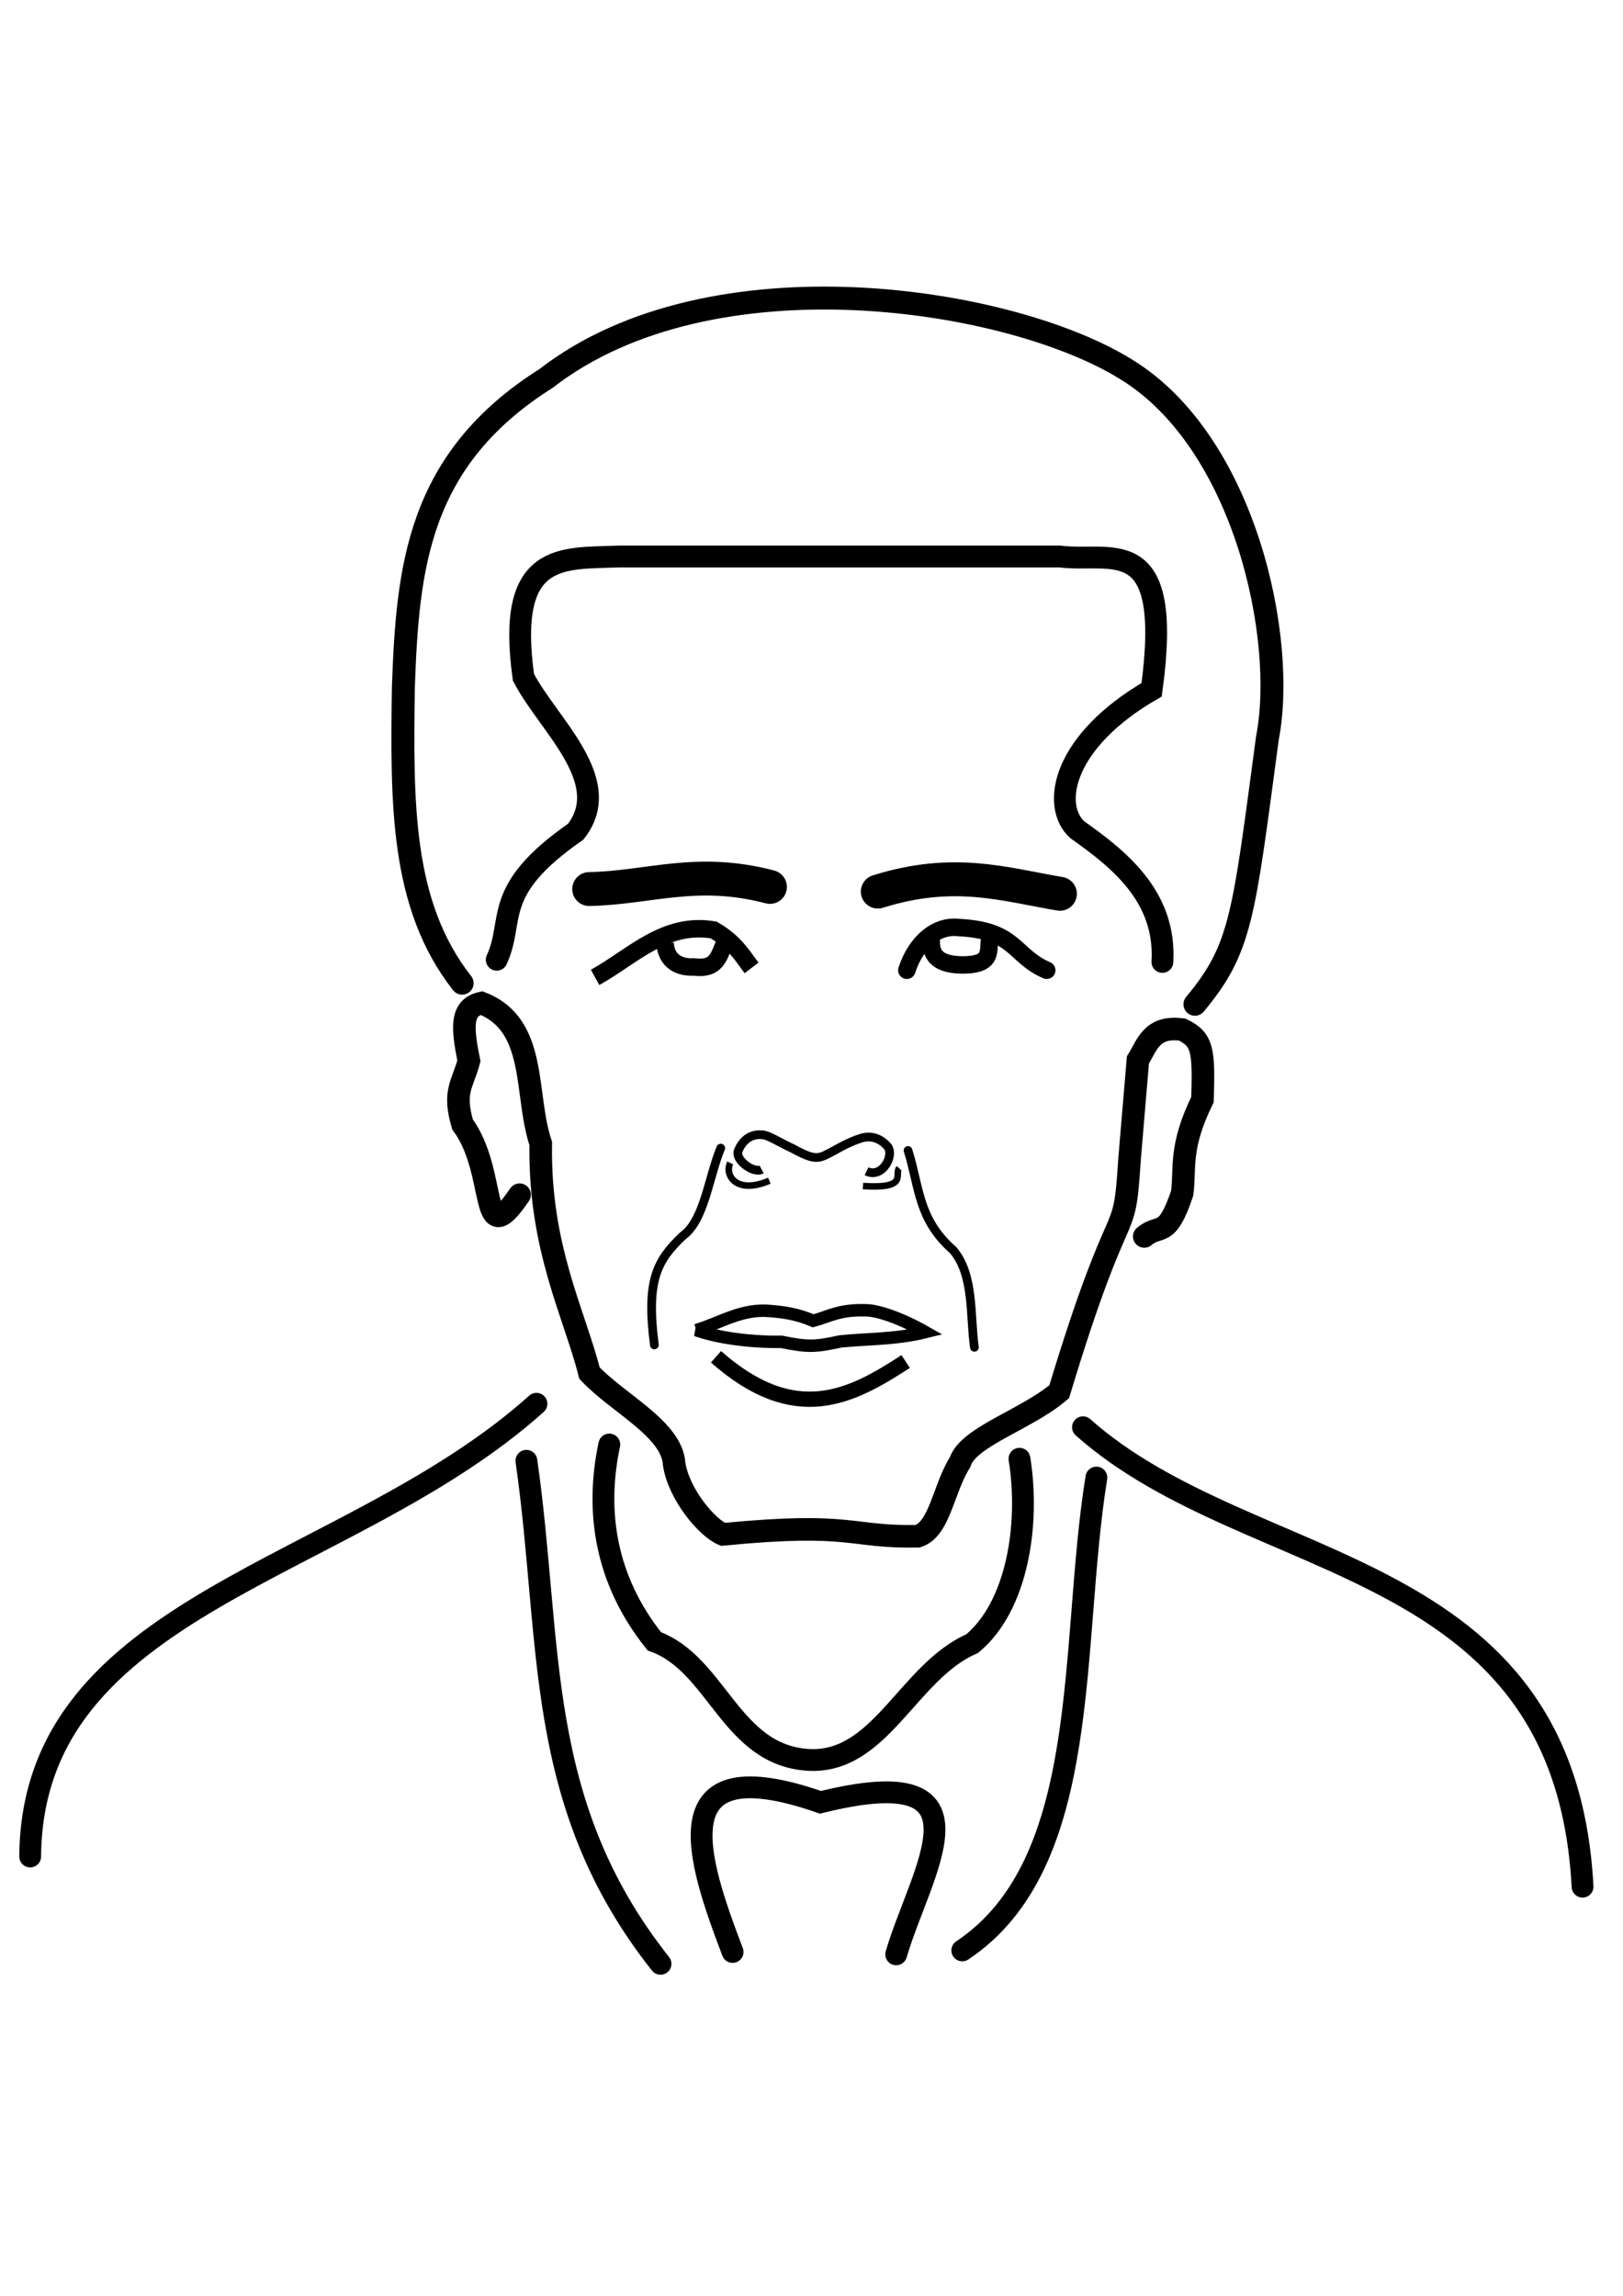 <?xml version="1.0" encoding="UTF-8" standalone="no"?>
<!-- Created with Inkscape (http://www.inkscape.org/) -->

<svg
   xmlns:dc="http://purl.org/dc/elements/1.1/"
   xmlns:cc="http://creativecommons.org/ns#"
   xmlns:rdf="http://www.w3.org/1999/02/22-rdf-syntax-ns#"
   xmlns:svg="http://www.w3.org/2000/svg"
   xmlns="http://www.w3.org/2000/svg"
   version="1.1"
   width="744.094"
   height="1052.362"
   id="svg2">
  <defs
     id="defs4" />
  <g
     id="layer1">
    <path
       d="m 211.881,450.68 c -28.121,-35.787 -27.68,-82.36 -26.954,-135.487 1.965,-54.661 6.252,-104.388 65.444,-141.731 76.081,-59.014 213.466,-37.014 266.176,-4 54.228,33.371 73.421,123.197 64.515,168.862 -11.002,81.99 -11.86,96.352 -33.22,122.011"
       id="path2985"
       style="fill:none;stroke:#000000;stroke-width:10.515;stroke-linecap:round;stroke-linejoin:miter;stroke-miterlimit:4;stroke-opacity:1;stroke-dasharray:none;marker-start:none" />
    <path
       d="m 227.738,439.934 c 8.489,-18.444 -2.839,-31.559 36.184,-58.675 18.334,-23.387 -12.824,-49.179 -23.945,-70.825 -8.06,-57.967 17.687,-54.295 43.642,-55.333 l 202.338,0 c 23.577,3.033 52.067,-12.508 42.037,61.07 -40.997,23.714 -46.09,53.028 -34.188,64.094 19.034,13.464 40.898,30.606 39.111,60.663"
       id="path3957"
       style="fill:none;stroke:#000000;stroke-width:10;stroke-linecap:round;stroke-linejoin:miter;stroke-miterlimit:4;stroke-opacity:1;stroke-dasharray:none" />
    <path
       d="m 238.213,547.629 c -18.772,27.661 -9.943,-10.313 -26.138,-32.184 -4.501,-15.156 0.026,-18.398 2.912,-29.141 -3.201,-15.677 -3.698,-24.451 5.751,-26.528 26.01,10.066 19.548,41.953 27.183,64.367 -0.845,47.793 15.498,78.091 22.329,105.249 13.029,13.902 37.971,25.669 38.833,41.752 2.212,14.036 15.167,29.235 22.329,32.184 60.054,-5.855 57.602,1.45 89.316,0.87 10.181,-3.234 11.727,-21.758 19.417,-33.923 3.642,-11.721 30.654,-19.64 45.467,-32.345 28.681,-94.769 29.68,-65.169 32.199,-105.958 l 3.883,-46.101 c 4.283,-6.891 6.27,-15.838 20.387,-13.917 9.39,4.629 9.905,9.404 9.223,32.082 -10.774,21.924 -7.817,31.361 -9.304,42.884 -7.119,21.275 -10.274,13.854 -17.394,19.845"
       id="path3959"
       style="fill:none;stroke:#000000;stroke-width:10.35;stroke-linecap:round;stroke-linejoin:miter;stroke-miterlimit:4;stroke-opacity:1;stroke-dasharray:none" />
    <path
       d="m 352.995,406.553 c -33.709,-8.871 -55.391,0.432 -82.868,0.978"
       id="path3961"
       style="fill:none;stroke:#000000;stroke-width:15.532;stroke-linecap:round;stroke-linejoin:miter;stroke-miterlimit:4;stroke-opacity:1;stroke-dasharray:none;marker-start:none" />
    <path
       d="m 402.449,408.692 c 34.972,-11.003 58.131,-3.257 83.486,1.004"
       id="path4143"
       style="fill:none;stroke:#000000;stroke-width:15.55;stroke-linecap:round;stroke-linejoin:miter;stroke-miterlimit:4;stroke-opacity:1;stroke-dasharray:none" />
    <path
       d="m 272.826,448.014 c 17.209,-9.515 31.83,-25.497 54.348,-21.739 9.917,5.797 12.967,11.594 17.391,17.391"
       id="path4145"
       style="fill:none;stroke:#000000;stroke-width:8;stroke-linecap:butt;stroke-linejoin:miter;stroke-miterlimit:4;stroke-opacity:1;stroke-dasharray:none" />
    <path
       d="m 415.761,444.753 c 4.23,-13.157 13.894,-20.88 23.913,-19.565 26.169,1.244 24.908,12.978 40.217,19.565"
       id="path4147"
       style="fill:none;stroke:#000000;stroke-width:8;stroke-linecap:round;stroke-linejoin:round;stroke-miterlimit:4;stroke-opacity:1;stroke-dasharray:none" />
    <path
       d="m 304.891,432.253 c 0.559,8.45 6.58,11.309 13.123,10.982 10.692,1.373 11.431,-4.785 14.323,-11.254"
       id="path4149"
       style="fill:none;stroke:#000000;stroke-width:8;stroke-linecap:butt;stroke-linejoin:miter;stroke-miterlimit:4;stroke-opacity:1;stroke-dasharray:none" />
    <path
       d="m 427.174,428.721 c -1.01,7.444 0.934,13.334 13.587,13.587 16.581,0.14 11.098,-7.832 13.587,-14.402"
       id="path4151"
       style="fill:none;stroke:#000000;stroke-width:8;stroke-linecap:butt;stroke-linejoin:miter;stroke-miterlimit:4;stroke-opacity:1;stroke-dasharray:none" />
    <path
       d="m 319.192,609.719 c 11.198,-3.329 20.96,-10.076 34.115,-8.749 5.939,0.48 12.156,1.323 19.533,4.464 7.499,-2.052 11.977,-5.206 24.21,-4.821 4.878,-0.005 15.233,3.193 27.237,9.999 -13.658,3.4 -26.844,3.013 -39.067,4.285 -11.26,2.434 -14.617,2.711 -26.962,0.179 -15.614,0.195 -30.103,-2.172 -39.067,-5.357 z"
       id="path4161"
       style="fill:none;stroke:#000000;stroke-width:5.709;stroke-linecap:butt;stroke-linejoin:miter;stroke-miterlimit:4;stroke-opacity:1;stroke-dasharray:none" />
    <path
       d="m 328.261,621.927 c 36.362,32.076 61.968,18.435 86.957,2.174"
       id="path4163"
       style="fill:none;stroke:#000000;stroke-width:7;stroke-linecap:butt;stroke-linejoin:miter;stroke-miterlimit:4;stroke-opacity:1;stroke-dasharray:none" />
    <path
       d="m 330.435,526.275 c -5.531,13.219 -7.426,33.031 -17.391,40.217 -11.712,11.159 -16.897,20.08 -13.043,50"
       id="path4165"
       style="fill:none;stroke:#000000;stroke-width:4;stroke-linecap:round;stroke-linejoin:miter;stroke-miterlimit:4;stroke-opacity:1;stroke-dasharray:none" />
    <path
       d="m 416.304,527.362 c 5.304,16.88 4.532,31.476 20.652,45.652 9.768,11.358 7.722,30.638 9.783,44.565"
       id="path4167"
       style="fill:none;stroke:#000000;stroke-width:4;stroke-linecap:round;stroke-linejoin:miter;stroke-miterlimit:4;stroke-opacity:1;stroke-dasharray:none" />
    <path
       d="m 349.185,536.058 c -3.675,1.971 -12.515,-4.412 -10.677,-8.719 1.612,-3.78 4.978,-7.92 11.367,-7.13 2.78,0.343 7.452,3.44 13.713,6.339 11.119,6.115 12.011,4.347 19.033,0.774 0.427,-0.217 6.19,-3.725 12.117,-5.587 5.361,-1.685 9.481,0.751 12.051,3.635 3.62,4.062 -2.321,15.018 -9.505,11.504"
       id="path4171"
       style="fill:none;stroke:#000000;stroke-width:4;stroke-linecap:butt;stroke-linejoin:miter;stroke-miterlimit:4;stroke-opacity:1;stroke-dasharray:none" />
    <path
       d="m 334.783,533.069 c -2.643,5.29 2.414,14.727 17.935,8.152"
       id="path4173"
       style="fill:none;stroke:#000000;stroke-width:3;stroke-linecap:butt;stroke-linejoin:miter;stroke-miterlimit:4;stroke-opacity:1;stroke-dasharray:none" />
    <path
       d="m 395.652,543.667 c 21.137,1.402 14.183,-5.573 16.576,-8.152"
       id="path4175"
       style="fill:none;stroke:#000000;stroke-width:3;stroke-linecap:butt;stroke-linejoin:miter;stroke-miterlimit:4;stroke-opacity:1;stroke-dasharray:none" />
    <path
       d="m 279.348,662.145 c -6.42,30.176 -2.093,61.787 20.652,90.217 28.93,10.436 34.827,52.21 70.652,54.348 33.084,1.842 45.718,-40.583 75,-53.261 20.691,-17.057 26.601,-54.584 21.739,-84.783"
       id="path4177"
       style="fill:none;stroke:#000000;stroke-width:10;stroke-linecap:round;stroke-linejoin:miter;stroke-miterlimit:4;stroke-opacity:1;stroke-dasharray:none" />
    <path
       d="m 335.87,894.753 c -16.189,-42.618 -33.588,-94.288 40.295,-68.61 81.805,-20.278 46.002,31.174 34.705,69.697"
       id="path4179"
       style="fill:none;stroke:#000000;stroke-width:10;stroke-linecap:round;stroke-linejoin:miter;stroke-miterlimit:4;stroke-opacity:1;stroke-dasharray:none" />
    <path
       d="M 302.826,900.181 C 244.401,826.36 253.439,753.947 241.339,669.602"
       id="path4181"
       style="fill:none;stroke:#000000;stroke-width:10;stroke-linecap:round;stroke-linejoin:miter;stroke-miterlimit:4;stroke-opacity:1;stroke-dasharray:none" />
    <path
       d="m 441.173,894.032 c 60.245,-40.135 49.041,-139.841 61.488,-216.744"
       id="path4183"
       style="fill:none;stroke:#000000;stroke-width:10;stroke-linecap:round;stroke-linejoin:miter;stroke-miterlimit:4;stroke-opacity:1;stroke-dasharray:none" />
    <path
       d="m 496.512,654.23 c 77.443,68.868 220.896,57.61 229.041,210.595"
       id="path4185"
       style="fill:none;stroke:#000000;stroke-width:10;stroke-linecap:round;stroke-linejoin:miter;stroke-miterlimit:4;stroke-opacity:1;stroke-dasharray:none" />
    <path
       d="M 245.95,643.47 C 159.392,721.152 14.755,734.538 13.835,850.99"
       id="path4187"
       style="fill:none;stroke:#000000;stroke-width:10;stroke-linecap:round;stroke-linejoin:miter;stroke-miterlimit:4;stroke-opacity:1;stroke-dasharray:none" />
  </g>
</svg>
